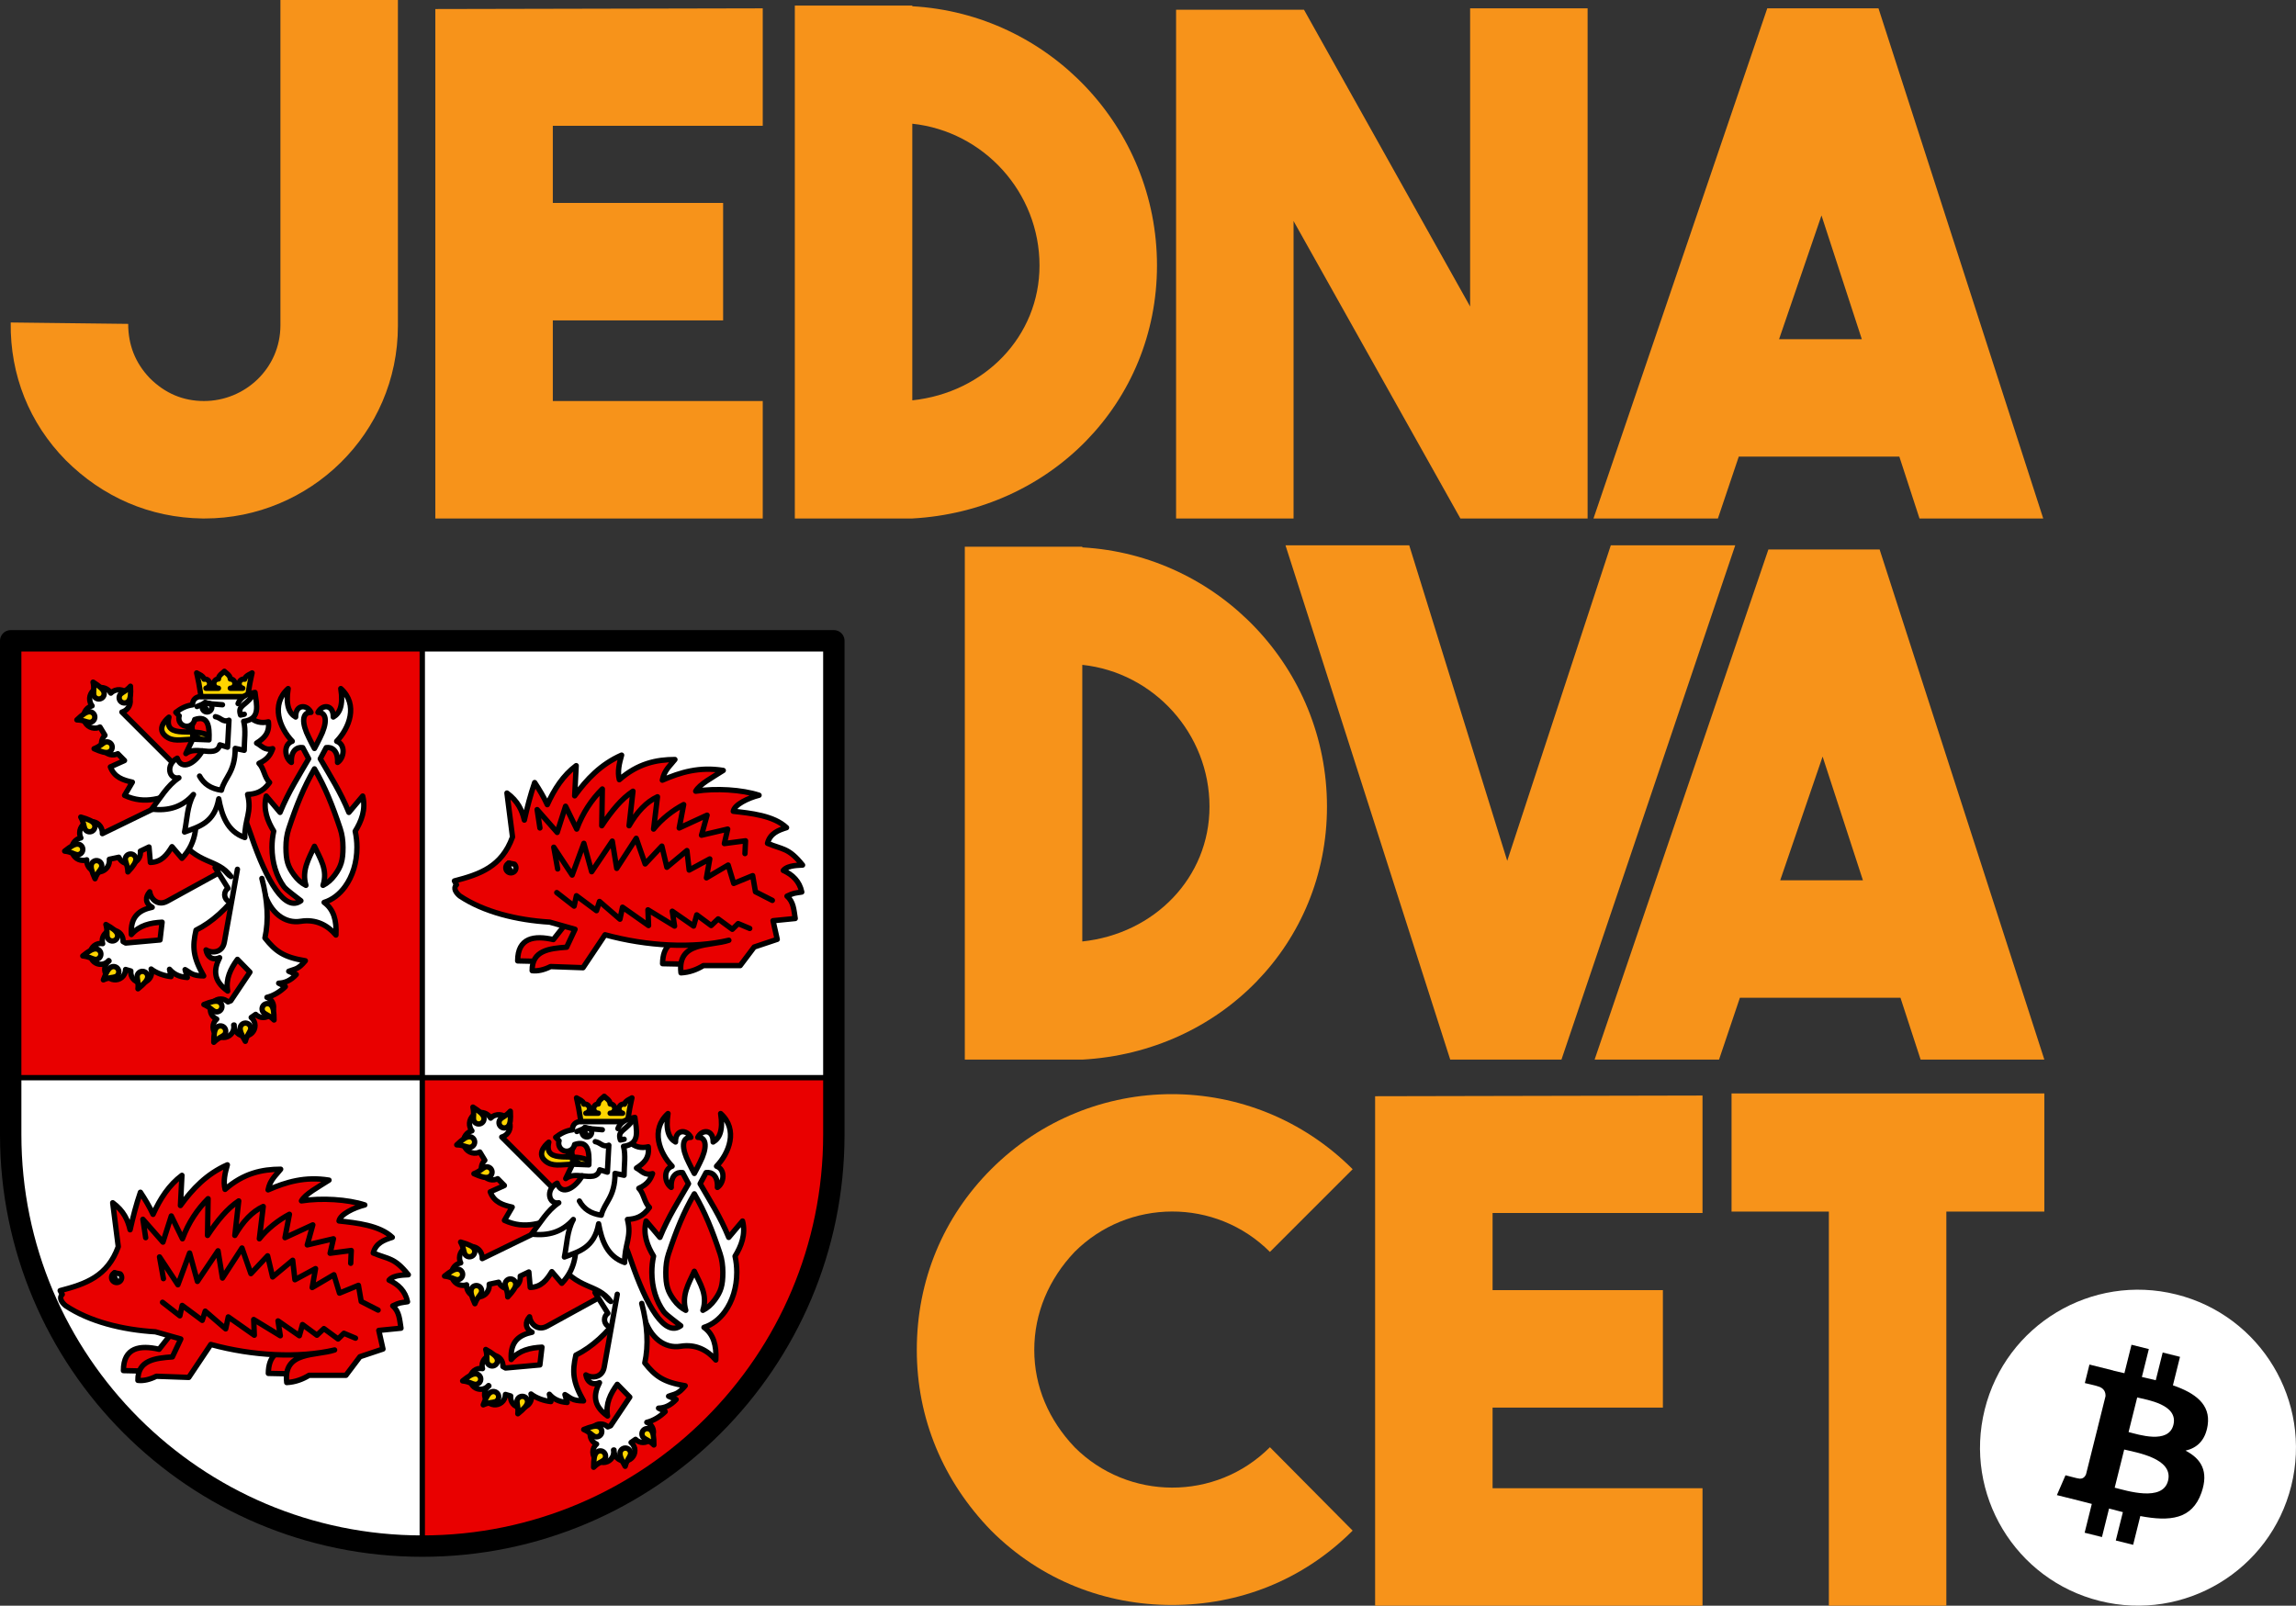 <?xml version="1.0" encoding="UTF-8" standalone="no"?>
<!DOCTYPE svg PUBLIC "-//W3C//DTD SVG 1.1//EN" "http://www.w3.org/Graphics/SVG/1.1/DTD/svg11.dtd">
<!-- Created with Vectornator (http://vectornator.io/) -->
<svg height="100%" stroke-miterlimit="10" style="fill-rule:nonzero;clip-rule:evenodd;stroke-linecap:round;stroke-linejoin:round;" version="1.1" viewBox="264.866 178.524 858.768 600.674" width="100%" xml:space="preserve" xmlns="http://www.w3.org/2000/svg" xmlns:xlink="http://www.w3.org/1999/xlink">
<rect x="264.866" y="178.524" width="858.768" height="600.674" fill="#333333" stroke="none"/>
<defs/>
<g id="V-JEDNADVACET">
<g opacity="1">
<path d="M912.513 587.577L912.513 631.777L948.913 631.777L948.913 779.197L992.853 779.197L992.853 631.777L1029.51 631.777L1029.51 587.577L912.513 587.577Z" fill="#f7931a" fill-rule="nonzero" opacity="1" stroke="none"/>
<path d="M901.653 588.357L779.193 588.617L779.193 779.197L901.653 779.197L901.653 735.257L823.133 735.257L823.133 705.097L886.833 705.097L886.833 661.157L823.133 661.157L823.133 632.297L901.653 632.297L901.653 588.357Z" fill="#f7931a" fill-rule="nonzero" opacity="1" stroke="none"/>
<path d="M703.193 778.937C728.153 778.937 752.073 769.837 770.793 751.117L739.853 719.917C719.573 740.197 686.813 739.937 666.793 719.917C657.173 709.777 651.713 697.297 651.713 683.517C651.713 669.737 657.173 656.997 666.793 646.857C686.813 626.837 719.573 626.577 739.853 646.857L770.793 615.917C733.353 578.477 673.033 578.477 635.593 615.917C617.653 633.857 607.773 657.517 607.773 683.517C607.773 709.257 617.653 732.657 635.593 751.117C654.313 769.837 678.493 778.937 703.193 778.937Z" fill="#f7931a" fill-rule="nonzero" opacity="1" stroke="none"/>
</g>
<g opacity="1">
<path d="M1029.51 574.918L967.893 384.078L926.293 384.078L861.293 574.918L907.833 574.918L915.633 551.778L975.693 551.778L983.233 574.918L1029.51 574.918ZM946.573 461.558L961.653 507.838L930.713 507.838L946.573 461.558Z" fill="#f7931a" fill-rule="nonzero" opacity="1" stroke="none"/>
<path d="M828.613 500.558L791.953 382.518L745.673 382.518L807.293 574.918L848.893 574.918L913.893 382.518L867.353 382.518L828.613 500.558Z" fill="#f7931a" fill-rule="nonzero" opacity="1" stroke="none"/>
<path d="M669.673 383.038L625.733 383.038L625.733 574.918L669.673 574.918C721.413 572.058 761.193 531.498 761.193 480.278C761.193 428.538 720.633 386.158 669.673 383.298L669.673 383.038ZM669.673 427.238C696.453 430.098 717.253 452.978 717.253 480.278C717.253 506.798 696.713 527.858 669.673 530.718L669.673 427.238Z" fill="#f7931a" fill-rule="nonzero" opacity="1" stroke="none"/>
</g>
<g opacity="1">
<path d="M1029.09 372.484L967.473 181.644L925.873 181.644L860.873 372.484L907.413 372.484L915.213 349.344L975.273 349.344L982.813 372.484L1029.09 372.484ZM946.153 259.124L961.233 305.404L930.293 305.404L946.153 259.124Z" fill="#f7931a" fill-rule="nonzero" opacity="1" stroke="none"/>
<path d="M814.733 293.184L752.593 182.164L704.753 182.164L704.753 372.484L748.693 372.484L748.693 261.204L811.093 372.484L858.673 372.484L858.673 181.644L814.733 181.644L814.733 293.184Z" fill="#f7931a" fill-rule="nonzero" opacity="1" stroke="none"/>
<path d="M606.093 180.604L562.153 180.604L562.153 372.484L606.093 372.484C657.833 369.624 697.613 329.064 697.613 277.844C697.613 226.104 657.053 183.724 606.093 180.864L606.093 180.604ZM606.093 224.804C632.873 227.664 653.673 250.544 653.673 277.844C653.673 304.364 633.133 325.424 606.093 328.284L606.093 224.804Z" fill="#f7931a" fill-rule="nonzero" opacity="1" stroke="none"/>
<path d="M550.153 181.644L427.693 181.904L427.693 372.484L550.153 372.484L550.153 328.544L471.633 328.544L471.633 298.384L535.333 298.384L535.333 254.444L471.633 254.444L471.633 225.584L550.153 225.584L550.153 181.644Z" fill="#f7931a" fill-rule="nonzero" opacity="1" stroke="none"/>
<path d="M369.753 178.524L369.753 300.204C369.753 316.324 356.493 328.544 341.153 328.544C333.353 328.544 326.593 325.684 320.873 319.964C315.413 314.244 312.813 307.484 312.813 299.684L268.873 299.164C268.613 318.924 275.893 336.864 289.413 350.644C303.193 364.424 320.873 372.224 340.633 372.484L341.413 372.484C380.673 372.484 413.693 340.764 413.693 300.464L413.693 178.524L369.753 178.524Z" fill="#f7931a" fill-rule="nonzero" opacity="1" stroke="none"/>
</g>
<g opacity="1">
<path d="M1121.86 734.391C1113.97 766.054 1081.9 785.324 1050.24 777.428C1018.58 769.534 999.312 737.463 1007.21 705.802C1015.1 674.135 1047.17 654.864 1078.83 662.758C1110.49 670.652 1129.76 702.727 1121.86 734.391Z" fill="#ffffff" fill-rule="nonzero" opacity="1" stroke="none"/>
<path d="M1090.6 711.673C1091.77 703.809 1085.78 699.581 1077.6 696.761L1080.25 686.107L1073.77 684.491L1071.18 694.864C1069.48 694.439 1067.73 694.038 1065.99 693.641L1068.59 683.2L1062.11 681.584L1059.45 692.234C1058.04 691.913 1056.66 691.595 1055.31 691.261L1055.32 691.227L1046.38 688.994L1044.65 695.921C1044.65 695.921 1049.46 697.023 1049.36 697.091C1051.99 697.747 1052.46 699.485 1052.38 700.863L1049.36 713C1049.54 713.046 1049.77 713.112 1050.03 713.216C1049.81 713.162 1049.58 713.103 1049.35 713.046L1045.1 730.047C1044.78 730.845 1043.97 732.042 1042.13 731.588C1042.2 731.682 1037.42 730.411 1037.42 730.411L1034.2 737.834L1042.64 739.938C1044.21 740.331 1045.75 740.743 1047.26 741.131L1044.58 751.906L1051.06 753.522L1053.71 742.862C1055.48 743.342 1057.2 743.785 1058.88 744.202L1056.23 754.813L1062.72 756.429L1065.4 745.674C1076.46 747.767 1084.77 746.923 1088.27 736.922C1091.09 728.869 1088.13 724.224 1082.32 721.195C1086.55 720.218 1089.74 717.43 1090.6 711.673ZM1075.78 732.45C1073.78 740.503 1060.22 736.15 1055.82 735.058L1059.38 720.783C1063.78 721.88 1077.87 724.052 1075.78 732.45ZM1077.78 711.557C1075.96 718.882 1064.67 715.161 1061.01 714.248L1064.24 701.301C1067.9 702.213 1079.69 703.916 1077.78 711.557Z" fill="#000000" fill-rule="nonzero" opacity="1" stroke="none"/>
</g>
<g opacity="1">
<path d="M269.636 419.012L269.636 602.971C269.636 687.574 338.204 756.142 422.807 756.142C507.41 756.142 575.978 687.574 575.978 602.971L575.978 419.012L269.636 419.012Z" fill="#e90000" fill-rule="nonzero" opacity="1" stroke="#000000" stroke-linecap="butt" stroke-linejoin="miter" stroke-width="3"/>
<path d="M269.636 581.676L269.636 602.971C269.636 687.574 338.204 756.142 422.807 756.142L422.807 581.676L269.636 581.676Z" fill="#ffffff" fill-rule="nonzero" opacity="1" stroke="#000000" stroke-linecap="butt" stroke-linejoin="miter" stroke-width="2"/>
<path d="M422.807 419.012L575.978 419.012L575.978 581.676L422.807 581.676L422.807 419.012Z" fill="#ffffff" fill-rule="nonzero" opacity="1" stroke="#000000" stroke-linecap="butt" stroke-linejoin="miter" stroke-width="2"/>
<path d="M268.866 418.243L268.866 602.971C268.866 687.99 337.788 756.912 422.807 756.912C507.826 756.912 576.747 687.99 576.747 602.971L576.747 418.243L268.866 418.243Z" fill="none" opacity="1" stroke="#000000" stroke-linecap="butt" stroke-linejoin="miter" stroke-width="8"/>
<path d="M343.044 455.301L336.951 455.061C332.41 455.203 329.406 456.094 326.718 453.821C322.983 450.664 328.058 446.807 328.058 446.807C325.936 455.899 338.57 449.932 343.413 454.165L343.044 455.301Z" fill="#ffd500" fill-rule="nonzero" opacity="1" stroke="#000000" stroke-linecap="butt" stroke-linejoin="miter" stroke-width="2"/>
<path d="M337.686 447.707C336.809 449.002 336.368 450.407 336.951 452.068C335.347 451.554 334.893 450.299 334.55 448.973L337.686 447.707Z" fill="#ffffff" fill-rule="nonzero" opacity="1" stroke="#000000" stroke-linecap="butt" stroke-linejoin="miter" stroke-width="2"/>
<path d="M336.951 455.061L336.951 452.068C337.824 454.473 339.993 454.931 341.695 456.09L336.951 455.061Z" fill="#ffffff" fill-rule="nonzero" opacity="1" stroke="#000000" stroke-linecap="butt" stroke-linejoin="miter" stroke-width="2"/>
<g opacity="1">
<path d="M334.959 469.385L310.458 444.902C310.551 444.878 310.643 444.851 310.735 444.821C312.953 444.053 314.129 441.631 313.361 439.411C312.594 437.192 310.174 436.015 307.957 436.783C307.337 436.998 306.776 437.354 306.317 437.822C305.294 436.073 303.179 435.289 301.265 435.95C299.047 436.718 297.87 439.14 298.638 441.36C298.792 441.8 299.017 442.213 299.306 442.58C299.206 442.605 299.108 442.634 299.011 442.666C296.793 443.434 295.617 445.856 296.384 448.075C297.152 450.295 299.571 451.472 301.789 450.704C301.949 450.647 302.106 450.58 302.259 450.503L304.129 453.607C302.933 454.754 302.513 456.493 303.052 458.061C303.819 460.281 306.239 461.458 308.457 460.69C308.618 460.633 308.775 460.565 308.927 460.489L311.44 463.037L306.152 465.412C307.642 469.374 310.943 470.353 314.371 471.125L311.464 476.072C319.226 479.681 325.591 477.012 332.946 474.206L334.959 469.385Z" fill="#ffffff" fill-rule="nonzero" opacity="1" stroke="#000000" stroke-linecap="butt" stroke-linejoin="miter" stroke-width="2.001"/>
<path d="M305.655 456.213C305.155 455.99 304.612 455.992 304.139 456.175C303.004 456.709 302.344 457.732 300.05 458.617C302.843 459.857 304.429 460.295 305.564 459.876C306.037 459.694 306.44 459.331 306.662 458.83C307.106 457.829 306.655 456.657 305.655 456.213Z" fill="#ffd500" fill-rule="nonzero" opacity="1" stroke="#000000" stroke-linecap="butt" stroke-linejoin="miter" stroke-width="2.001"/>
<path d="M299.712 448.212C299.315 448.589 298.803 448.769 298.296 448.756C297.048 448.633 296.084 447.89 293.626 447.825C295.843 445.72 297.191 444.776 298.4 444.79C298.907 444.804 299.409 445.011 299.785 445.408C300.539 446.203 300.506 447.458 299.712 448.212Z" fill="#ffd500" fill-rule="nonzero" opacity="1" stroke="#000000" stroke-linecap="butt" stroke-linejoin="miter" stroke-width="2.001"/>
<path d="M300.785 439.709C300.323 439.415 300.024 438.962 299.913 438.467C299.728 437.225 300.212 436.109 299.675 433.707C302.256 435.346 303.499 436.424 303.78 437.6C303.891 438.096 303.813 438.633 303.52 439.096C302.934 440.021 301.709 440.295 300.785 439.709Z" fill="#ffd500" fill-rule="nonzero" opacity="1" stroke="#000000" stroke-linecap="butt" stroke-linejoin="miter" stroke-width="2.001"/>
<path d="M309.436 439.633C309.405 439.087 309.599 438.579 309.937 438.201C310.838 437.328 312.027 437.072 313.666 435.237C313.837 438.292 313.684 439.931 312.892 440.845C312.554 441.223 312.071 441.472 311.525 441.503C310.432 441.564 309.497 440.727 309.436 439.633Z" fill="#ffd500" fill-rule="nonzero" opacity="1" stroke="#000000" stroke-linecap="butt" stroke-linejoin="miter" stroke-width="2.001"/>
</g>
<g opacity="1">
<path d="M351.68 502.317L327.435 515.649C323.731 517.686 321.126 514.54 320.86 512.142C319.148 514.108 319.15 516.518 321.799 517.936C317.079 518.932 313.552 521.281 313.996 528.129C317.025 524.621 321.129 523.742 325.496 523.505L324.719 530.153L311.886 531.308L310.893 530.763C310.977 529.762 310.673 528.768 310.043 527.986C308.688 526.308 306.231 526.048 304.555 527.404C303.333 528.394 302.824 530.02 303.262 531.531C302.136 531.315 300.973 531.606 300.08 532.326C298.404 533.682 298.144 536.142 299.499 537.819C300.854 539.496 303.311 539.757 304.987 538.401C305.183 538.24 305.363 538.062 305.525 537.867L305.653 538.002C305.595 538.042 305.539 538.083 305.483 538.126C303.808 539.482 303.547 541.941 304.902 543.618C306.257 545.295 308.714 545.556 310.39 544.2C311.296 543.465 311.827 542.363 311.836 541.195L313.805 541.767C313.681 542.812 313.984 543.863 314.645 544.682C316 546.359 318.457 546.619 320.133 545.263C321.384 544.248 321.884 542.568 321.391 541.034C323.429 542.634 326.43 543.621 328.844 543.864L328.271 541.123C329.743 542.854 331.84 543.994 334.928 544.199L334.092 541.249C336.266 542.454 336.646 543.579 341.058 543.611C337.015 536.527 336.757 532.735 338.187 526.477C344.263 523.467 349.754 518.387 354.763 511.593" fill="#ffffff" fill-rule="nonzero" opacity="1" stroke="#000000" stroke-linecap="butt" stroke-linejoin="miter" stroke-width="2.001"/>
<path d="M301.865 537.001C301.44 537.346 300.915 537.485 300.411 537.431C299.176 537.21 298.275 536.393 295.829 536.134C298.205 534.211 299.624 533.377 300.828 533.487C301.332 533.54 301.816 533.786 302.16 534.212C302.848 535.064 302.716 536.313 301.865 537.001Z" fill="#ffd500" fill-rule="nonzero" opacity="1" stroke="#000000" stroke-linecap="butt" stroke-linejoin="miter" stroke-width="2.001"/>
<path d="M305.92 530.297C305.442 530.03 305.118 529.594 304.979 529.106C304.725 527.877 305.146 526.735 304.475 524.367C307.144 525.858 308.446 526.865 308.792 528.024C308.931 528.512 308.883 529.054 308.616 529.532C308.083 530.488 306.876 530.831 305.92 530.297Z" fill="#ffd500" fill-rule="nonzero" opacity="1" stroke="#000000" stroke-linecap="butt" stroke-linejoin="miter" stroke-width="2.001"/>
<path d="M309.179 542.787C308.985 543.3 308.602 543.685 308.14 543.893C306.962 544.325 305.772 544.076 303.53 545.087C304.612 542.227 305.416 540.79 306.511 540.277C306.974 540.068 307.516 540.036 308.027 540.23C309.051 540.618 309.566 541.763 309.179 542.787Z" fill="#ffd500" fill-rule="nonzero" opacity="1" stroke="#000000" stroke-linecap="butt" stroke-linejoin="miter" stroke-width="2.001"/>
<path d="M316.889 542.342C316.464 542.686 316.218 543.171 316.165 543.675C316.123 544.93 316.731 545.983 316.472 548.431C318.849 546.508 319.961 545.294 320.106 544.093C320.159 543.588 320.02 543.063 319.676 542.637C318.988 541.785 317.74 541.653 316.889 542.342Z" fill="#ffd500" fill-rule="nonzero" opacity="1" stroke="#000000" stroke-linecap="butt" stroke-linejoin="miter" stroke-width="2.001"/>
</g>
<path d="M372.644 436.114C365.974 442.128 369.5 450.966 374.181 455.82C370.717 457.064 371.367 462.123 373.856 463.751C373.636 459.411 375.877 457.869 378.087 458.199C378.811 459.621 379.558 461.004 380.317 462.368C376.724 468.61 372.753 474.715 369.616 482.445L364.452 476.321C363.181 481.34 364.977 485.769 367.242 489.461C366.81 491.38 366.599 493.417 366.599 495.517C366.599 501.205 368.26 506.388 371.064 510.24C371.947 511.454 376.308 514.581 377.417 515.498C371.55 519.832 364.687 508.423 358.785 491.079C357.48 487.245 356.222 484.508 355.032 480.026L346.79 467.507L330.932 491.044C338.924 502.516 345.992 499.34 351.25 506.423C349.204 505.311 348.656 502.426 345.326 503.067L350.152 510.823C349.367 511.365 348.897 512.259 348.895 513.215C348.895 514.823 350.197 516.126 351.804 516.126L363.564 511.954C365.91 520.207 371.538 524.126 377.35 523.179C382.981 522.261 387.427 524.643 390.52 528.316C390.842 522.909 389.667 518.658 386.094 516.099C389.17 515.152 391.873 513.041 393.911 510.24C396.714 506.388 398.375 501.205 398.375 495.517C398.375 493.422 398.147 491.398 397.721 489.481C399.998 485.785 401.797 481.349 400.523 476.321L395.358 482.446C392.222 474.716 388.25 468.611 384.658 462.368C385.417 461.004 386.164 459.621 386.888 458.199C389.097 457.869 391.339 459.411 391.118 463.751C393.608 462.123 394.257 457.064 390.794 455.82C395.475 450.966 399.001 442.128 392.33 436.114C393.355 442.512 391.849 445.452 389.519 446.762C389.61 441.967 385.342 441.939 383.79 445.023C387.273 444.953 387.314 449.1 384.556 454.476C383.894 455.854 383.2 457.197 382.487 458.523C381.774 457.197 381.08 455.854 380.418 454.476C377.659 449.1 377.702 444.953 381.185 445.023C379.633 441.939 375.365 441.967 375.455 446.762C373.126 445.452 371.619 442.512 372.644 436.114ZM382.487 466.149C386.503 473.041 389.195 479.753 392.134 488.587C392.833 490.688 393.149 493.048 393.149 495.517C393.149 500.469 392.418 502.677 390.146 505.798C388.853 507.576 387.336 508.908 385.683 509.727C387.588 503.904 384.592 499.718 382.487 495.109C380.382 499.718 377.64 504.14 379.29 509.727C377.638 508.908 376.121 507.576 374.827 505.798C372.556 502.677 371.826 500.469 371.826 495.517C371.826 493.05 372.141 490.692 372.839 488.592C375.779 479.755 378.471 473.042 382.487 466.149Z" fill="#ffffff" fill-rule="nonzero" opacity="1" stroke="#000000" stroke-linecap="butt" stroke-linejoin="miter" stroke-width="2"/>
<g opacity="1">
<path d="M334.278 475.209L303.151 490.383C303.159 490.287 303.164 490.191 303.166 490.094C303.166 487.745 301.263 485.841 298.917 485.841C296.57 485.842 294.668 487.746 294.668 490.094C294.669 490.751 294.821 491.398 295.113 491.985C293.127 492.381 291.696 494.125 291.694 496.152C291.694 498.501 293.596 500.405 295.943 500.405C296.41 500.403 296.873 500.325 297.314 500.172C297.305 500.274 297.3 500.377 297.299 500.479C297.299 502.828 299.201 504.732 301.548 504.732C303.895 504.732 305.797 502.828 305.797 500.479C305.795 500.308 305.783 500.138 305.761 499.969L309.302 499.214C309.995 500.721 311.5 501.687 313.156 501.689C315.503 501.689 317.406 499.785 317.406 497.436C317.404 497.265 317.392 497.095 317.369 496.926L320.597 495.381L321.11 501.16C325.339 501.046 327.343 498.243 329.192 495.253L332.913 499.619C338.858 493.457 338.418 486.564 338.173 478.69L334.278 475.209Z" fill="#ffffff" fill-rule="nonzero" opacity="1" stroke="#000000" stroke-linecap="butt" stroke-linejoin="miter" stroke-width="2"/>
<path d="M312.262 498.623C311.888 499.023 311.713 499.537 311.73 500.045C311.864 501.293 312.614 502.251 312.699 504.711C314.784 502.474 315.716 501.117 315.691 499.907C315.674 499.399 315.463 498.899 315.062 498.525C314.262 497.778 313.008 497.822 312.262 498.623Z" fill="#ffd500" fill-rule="nonzero" opacity="1" stroke="#000000" stroke-linecap="butt" stroke-linejoin="miter" stroke-width="2"/>
<path d="M302.764 501.629C302.991 502.128 302.993 502.671 302.815 503.146C302.291 504.287 301.275 504.955 300.41 507.259C299.147 504.474 298.696 502.89 299.105 501.752C299.283 501.276 299.643 500.869 300.141 500.643C301.137 500.19 302.312 500.632 302.764 501.629Z" fill="#ffd500" fill-rule="nonzero" opacity="1" stroke="#000000" stroke-linecap="butt" stroke-linejoin="miter" stroke-width="2"/>
<path d="M295.086 497.834C294.658 498.175 294.132 498.311 293.628 498.253C292.396 498.023 291.5 497.2 289.056 496.923C291.447 495.017 292.871 494.193 294.075 494.312C294.579 494.369 295.061 494.619 295.402 495.047C296.083 495.904 295.942 497.152 295.086 497.834Z" fill="#ffd500" fill-rule="nonzero" opacity="1" stroke="#000000" stroke-linecap="butt" stroke-linejoin="miter" stroke-width="2"/>
<path d="M297.843 489.627C297.317 489.477 296.901 489.128 296.654 488.684C296.124 487.547 296.272 486.339 295.075 484.189C298.014 485.026 299.513 485.706 300.116 486.754C300.363 487.198 300.441 487.735 300.291 488.262C299.992 489.316 298.896 489.927 297.843 489.627Z" fill="#ffd500" fill-rule="nonzero" opacity="1" stroke="#000000" stroke-linecap="butt" stroke-linejoin="miter" stroke-width="2"/>
</g>
<path d="M340.058 439.099C338.073 439.099 336.842 440.386 336.892 442.208C334.44 442.511 332.438 443.604 330.62 445.018L331.904 446.303C331.806 446.602 331.756 446.915 331.755 447.23C331.755 448.881 333.092 450.219 334.742 450.219C336.206 450.218 337.453 449.154 337.686 447.707C342.683 446.01 343.284 450.101 343.044 455.301L336.951 455.061L334.384 460.442C336.089 459.08 338.358 459.207 340.53 459.42C337.94 463.999 332.819 467.066 331.16 462.155C326.62 464.642 328.134 470.263 331.787 469.488C327.424 472.422 324.807 477.104 321.61 481.206C327.895 482.005 333.174 480.358 337.228 475.734C334.817 480.157 334.882 485.075 333.887 489.781C339.337 487.766 345.098 486.313 346.691 477.349C347.771 483.304 349.803 489.609 356.439 491.842C356.309 485.025 359.19 482.44 357.475 475.733C360.338 475.548 363.158 474.893 365.705 471.242C363.689 469.289 363.678 466.055 361.729 464.084C365.145 462.553 366.114 460.591 366.866 458.589C363.711 459.427 362.712 457.388 360.838 456.515C363.438 454.815 365.798 452.911 365.265 448.545C359.775 449.907 355.598 445.743 356.006 439.099L340.058 439.099Z" fill="#ffffff" fill-rule="nonzero" opacity="1" stroke="#000000" stroke-linecap="butt" stroke-linejoin="miter" stroke-width="2"/>
<path d="M348.788 429.653L348.431 429.989C347.706 430.62 346.8 431.19 346.621 432.177C346.586 432.292 346.567 432.412 346.567 432.533C345.612 432.533 344.838 433.308 344.838 434.263C344.839 435.218 345.612 435.992 346.567 435.992L341.911 435.992C342.844 435.794 343.44 434.875 343.242 433.941C343.043 433.006 342.126 432.41 341.192 432.609C341.167 432.49 341.123 432.377 341.064 432.271C340.684 431.343 339.68 430.975 338.84 430.508L338.421 430.254C338.421 430.254 338.962 432.633 339.239 434.107C339.516 435.581 340.058 439.099 340.058 439.099L348.788 439.099L357.518 439.099C357.518 439.099 358.059 435.581 358.337 434.107C358.614 432.633 359.155 430.254 359.155 430.254L358.736 430.508C357.896 430.975 356.892 431.343 356.512 432.271C356.453 432.377 356.409 432.49 356.384 432.609C355.45 432.41 354.533 433.006 354.334 433.941C354.136 434.875 354.732 435.794 355.665 435.992L351.009 435.992C351.964 435.992 352.737 435.218 352.737 434.263C352.738 433.308 351.964 432.533 351.009 432.533C351.009 432.412 350.99 432.292 350.955 432.177C350.776 431.19 349.87 430.62 349.145 429.989L348.788 429.653Z" fill="#ffd500" fill-rule="nonzero" opacity="1" stroke="#000000" stroke-linecap="butt" stroke-linejoin="miter" stroke-width="2"/>
<path d="M353.913 441.739C354.635 439.807 356.338 438.252 360.249 437.551C360.805 442.233 362.481 447.523 356.005 448.38C356.89 451.687 356.216 455.491 356.216 459.21L352.837 458.492C352.837 467.467 348.882 469.257 347.689 474.143C343.732 473.576 341.106 471.787 339.506 468.843" fill="#ffffff" fill-rule="nonzero" opacity="1" stroke="#000000" stroke-linecap="butt" stroke-linejoin="miter" stroke-width="2"/>
<path d="M340.53 459.42C343.513 459.712 346.295 460.169 347.106 457.153L349.973 458.037L350.51 447.948C348.287 448.897 347.466 446.976 345.439 446.628" fill="none" opacity="1" stroke="#000000" stroke-linecap="butt" stroke-linejoin="miter" stroke-width="2"/>
<path d="M359.05 439.188C356.187 442.813 353.71 442.54 354.847 446.022L356.242 445.712" fill="none" opacity="1" stroke="#000000" stroke-linecap="butt" stroke-linejoin="miter" stroke-width="2"/>
<g opacity="1">
<path d="M353.67 503.71L348.785 530.961C348.039 535.125 343.957 535.175 341.926 533.874C342.377 536.443 344.252 537.956 347.019 536.786C344.825 541.086 344.432 545.307 350.032 549.268C349.211 544.705 351.109 540.958 353.67 537.41L358.346 542.194L351.175 552.908L350.128 553.339C349.403 552.644 348.439 552.256 347.436 552.254C345.28 552.254 343.533 554.003 343.533 556.16C343.534 557.733 344.477 559.152 345.926 559.761C345.051 560.501 344.546 561.59 344.544 562.737C344.544 564.894 346.291 566.643 348.446 566.643C350.601 566.643 352.349 564.894 352.348 562.737C352.347 562.484 352.322 562.232 352.272 561.983L352.457 561.969C352.452 562.038 352.448 562.108 352.447 562.178C352.447 564.335 354.194 566.084 356.348 566.084C358.504 566.084 360.251 564.335 360.251 562.178C360.25 561.011 359.727 559.905 358.826 559.164L360.508 557.991C361.242 558.744 362.249 559.169 363.301 559.169C365.456 559.169 367.203 557.421 367.203 555.264C367.201 553.652 366.21 552.206 364.708 551.625C367.232 551.045 369.886 549.33 371.593 547.604L369.102 546.327C371.373 546.27 373.578 545.354 375.678 543.08L372.86 541.875C375.164 540.941 376.277 541.352 379.075 537.938C371.029 536.632 367.921 534.448 363.958 529.401C365.439 522.78 364.945 515.311 362.815 507.142" fill="#ffffff" fill-rule="nonzero" opacity="1" stroke="#000000" stroke-linecap="butt" stroke-linejoin="miter" stroke-width="2"/>
<path d="M349.298 564.287C349.298 564.835 349.077 565.331 348.718 565.69C347.77 566.511 346.569 566.7 344.83 568.44C344.83 565.381 345.073 563.753 345.916 562.885C346.274 562.526 346.77 562.304 347.317 562.304C348.411 562.304 349.298 563.192 349.298 564.287Z" fill="#ffd500" fill-rule="nonzero" opacity="1" stroke="#000000" stroke-linecap="butt" stroke-linejoin="miter" stroke-width="2"/>
<path d="M346.639 556.916C346.131 557.12 345.589 557.099 345.122 556.9C344.007 556.325 343.385 555.279 341.123 554.313C343.96 553.173 345.56 552.793 346.679 553.252C347.145 553.451 347.536 553.828 347.74 554.337C348.147 555.353 347.654 556.508 346.639 556.916Z" fill="#ffd500" fill-rule="nonzero" opacity="1" stroke="#000000" stroke-linecap="butt" stroke-linejoin="miter" stroke-width="2"/>
<path d="M358.392 562.233C358.668 562.706 358.727 563.246 358.598 563.737C358.194 564.925 357.252 565.694 356.628 568.075C355.086 565.434 354.475 563.905 354.765 562.731C354.893 562.24 355.209 561.798 355.681 561.521C356.626 560.969 357.84 561.287 358.392 562.233Z" fill="#ffd500" fill-rule="nonzero" opacity="1" stroke="#000000" stroke-linecap="butt" stroke-linejoin="miter" stroke-width="2"/>
<path d="M362.894 555.952C362.894 556.499 363.116 556.995 363.474 557.354C364.422 558.176 365.624 558.364 367.363 560.104C367.363 557.045 367.119 555.417 366.277 554.549C365.918 554.19 365.423 553.968 364.875 553.968C363.781 553.968 362.894 554.856 362.894 555.952Z" fill="#ffd500" fill-rule="nonzero" opacity="1" stroke="#000000" stroke-linecap="butt" stroke-linejoin="miter" stroke-width="2"/>
</g>
<path d="M344.095 443.074C344.095 444.069 343.29 444.875 342.297 444.875C341.303 444.875 340.498 444.069 340.498 443.074C340.498 442.577 340.7 442.127 341.025 441.802L341.55 441.394L343.569 441.802C343.894 442.127 344.095 442.577 344.095 443.074Z" fill="none" opacity="1" stroke="#000000" stroke-linecap="butt" stroke-linejoin="miter" stroke-width="2"/>
<path d="M338.55 442.834L341.025 441.802L341.55 441.394L343.569 441.802L348.082 442.174" fill="none" opacity="1" stroke="#000000" stroke-linecap="butt" stroke-linejoin="miter" stroke-width="2"/>
<path d="M341.55 441.394C341.557 442.243 341.346 443 342.002 443.791" fill="none" opacity="1" stroke="#000000" stroke-linecap="butt" stroke-linejoin="miter" stroke-width="2"/>
<g opacity="1">
<path d="M485.12 614.281L479.028 614.041C474.486 614.183 471.482 615.074 468.794 612.801C465.059 609.644 470.134 605.788 470.134 605.788C468.012 614.879 480.646 608.912 485.489 613.145L485.12 614.281Z" fill="#ffd500" fill-rule="nonzero" opacity="1" stroke="#000000" stroke-linecap="butt" stroke-linejoin="miter" stroke-width="2"/>
<path d="M479.763 606.687C478.886 607.982 478.445 609.387 479.028 611.048C477.423 610.534 476.969 609.279 476.626 607.954L479.763 606.687Z" fill="#ffffff" fill-rule="nonzero" opacity="1" stroke="#000000" stroke-linecap="butt" stroke-linejoin="miter" stroke-width="2"/>
<path d="M479.028 614.041L479.028 611.048C479.9 613.453 482.069 613.912 483.771 615.07L479.028 614.041Z" fill="#ffffff" fill-rule="nonzero" opacity="1" stroke="#000000" stroke-linecap="butt" stroke-linejoin="miter" stroke-width="2"/>
<g opacity="1">
<path d="M477.036 628.365L452.534 603.882C452.627 603.858 452.719 603.831 452.811 603.801C455.029 603.034 456.205 600.612 455.438 598.392C454.67 596.172 452.251 594.995 450.033 595.763C449.413 595.978 448.852 596.334 448.393 596.803C447.37 595.053 445.255 594.269 443.341 594.93C441.123 595.698 439.947 598.12 440.714 600.34C440.868 600.781 441.094 601.193 441.382 601.56C441.283 601.585 441.184 601.614 441.087 601.646C438.869 602.414 437.693 604.836 438.46 607.056C439.228 609.275 441.647 610.452 443.865 609.684C444.026 609.627 444.183 609.56 444.335 609.484L446.205 612.587C445.009 613.734 444.589 615.473 445.128 617.041C445.895 619.261 448.315 620.438 450.533 619.67C450.694 619.613 450.851 619.546 451.003 619.469L453.516 622.018L448.228 624.392C449.718 628.354 453.019 629.333 456.447 630.106L453.54 635.052C461.302 638.661 467.667 635.992 475.023 633.186L477.036 628.365Z" fill="#ffffff" fill-rule="nonzero" opacity="1" stroke="#000000" stroke-linecap="butt" stroke-linejoin="miter" stroke-width="2.001"/>
<path d="M447.731 615.193C447.231 614.971 446.688 614.972 446.215 615.155C445.08 615.689 444.421 616.712 442.126 617.597C444.919 618.837 446.505 619.275 447.64 618.856C448.113 618.674 448.517 618.311 448.739 617.81C449.182 616.809 448.731 615.637 447.731 615.193Z" fill="#ffd500" fill-rule="nonzero" opacity="1" stroke="#000000" stroke-linecap="butt" stroke-linejoin="miter" stroke-width="2.001"/>
<path d="M441.788 607.192C441.391 607.569 440.879 607.749 440.372 607.736C439.124 607.613 438.16 606.87 435.702 606.806C437.919 604.7 439.267 603.756 440.476 603.771C440.983 603.784 441.485 603.991 441.861 604.388C442.615 605.183 442.582 606.438 441.788 607.192Z" fill="#ffd500" fill-rule="nonzero" opacity="1" stroke="#000000" stroke-linecap="butt" stroke-linejoin="miter" stroke-width="2.001"/>
<path d="M442.861 598.689C442.399 598.395 442.1 597.942 441.989 597.447C441.804 596.206 442.288 595.089 441.751 592.687C444.332 594.326 445.575 595.404 445.857 596.581C445.967 597.076 445.889 597.614 445.596 598.076C445.01 599.001 443.786 599.275 442.861 598.689Z" fill="#ffd500" fill-rule="nonzero" opacity="1" stroke="#000000" stroke-linecap="butt" stroke-linejoin="miter" stroke-width="2.001"/>
<path d="M451.512 598.614C451.482 598.067 451.675 597.559 452.013 597.181C452.914 596.308 454.103 596.053 455.742 594.218C455.913 597.272 455.761 598.911 454.968 599.825C454.63 600.203 454.148 600.453 453.601 600.483C452.508 600.544 451.573 599.707 451.512 598.614Z" fill="#ffd500" fill-rule="nonzero" opacity="1" stroke="#000000" stroke-linecap="butt" stroke-linejoin="miter" stroke-width="2.001"/>
</g>
<g opacity="1">
<path d="M493.756 661.297L469.512 674.629C465.807 676.666 463.202 673.52 462.936 671.122C461.224 673.088 461.226 675.499 463.875 676.916C459.155 677.913 455.628 680.261 456.072 687.109C459.101 683.602 463.206 682.723 467.572 682.485L466.795 689.133L453.963 690.288L452.969 689.743C453.053 688.742 452.749 687.748 452.119 686.966C450.764 685.289 448.307 685.028 446.631 686.384C445.409 687.374 444.9 689 445.338 690.511C444.212 690.295 443.049 690.586 442.156 691.306C440.48 692.662 440.22 695.122 441.575 696.799C442.93 698.477 445.387 698.737 447.063 697.381C447.259 697.221 447.439 697.042 447.601 696.847L447.729 696.982C447.671 697.022 447.615 697.063 447.559 697.106C445.884 698.462 445.623 700.921 446.978 702.598C448.333 704.276 450.79 704.536 452.466 703.18C453.373 702.445 453.903 701.343 453.912 700.175L455.881 700.747C455.757 701.792 456.06 702.843 456.721 703.662C458.076 705.339 460.533 705.6 462.209 704.243C463.46 703.228 463.96 701.548 463.468 700.014C465.505 701.614 468.507 702.601 470.92 702.845L470.347 700.103C471.819 701.834 473.917 702.974 477.004 703.179L476.168 700.229C478.342 701.434 478.723 702.559 483.135 702.591C479.091 695.507 478.833 691.715 480.263 685.458C486.339 682.447 491.831 677.367 496.839 670.573" fill="#ffffff" fill-rule="nonzero" opacity="1" stroke="#000000" stroke-linecap="butt" stroke-linejoin="miter" stroke-width="2.001"/>
<path d="M443.941 695.981C443.516 696.326 442.991 696.465 442.487 696.411C441.252 696.19 440.351 695.374 437.905 695.114C440.282 693.191 441.7 692.357 442.904 692.467C443.408 692.52 443.892 692.766 444.236 693.192C444.924 694.044 444.792 695.293 443.941 695.981Z" fill="#ffd500" fill-rule="nonzero" opacity="1" stroke="#000000" stroke-linecap="butt" stroke-linejoin="miter" stroke-width="2.001"/>
<path d="M447.996 689.277C447.518 689.01 447.194 688.574 447.056 688.086C446.801 686.857 447.222 685.715 446.551 683.347C449.22 684.838 450.522 685.845 450.869 687.004C451.007 687.493 450.959 688.034 450.692 688.512C450.159 689.468 448.952 689.811 447.996 689.277Z" fill="#ffd500" fill-rule="nonzero" opacity="1" stroke="#000000" stroke-linecap="butt" stroke-linejoin="miter" stroke-width="2.001"/>
<path d="M451.255 701.768C451.061 702.28 450.678 702.665 450.216 702.873C449.038 703.306 447.848 703.056 445.606 704.067C446.689 701.207 447.492 699.77 448.587 699.257C449.05 699.048 449.592 699.016 450.103 699.21C451.127 699.598 451.642 700.743 451.255 701.768Z" fill="#ffd500" fill-rule="nonzero" opacity="1" stroke="#000000" stroke-linecap="butt" stroke-linejoin="miter" stroke-width="2.001"/>
<path d="M458.966 701.322C458.54 701.666 458.294 702.151 458.241 702.655C458.199 703.91 458.807 704.963 458.549 707.411C460.925 705.488 462.037 704.275 462.182 703.073C462.235 702.568 462.096 702.043 461.752 701.617C461.064 700.766 459.817 700.633 458.966 701.322Z" fill="#ffd500" fill-rule="nonzero" opacity="1" stroke="#000000" stroke-linecap="butt" stroke-linejoin="miter" stroke-width="2.001"/>
</g>
<path d="M514.721 595.095C508.05 601.108 511.576 609.946 516.257 614.8C512.793 616.044 513.443 621.104 515.932 622.731C515.712 618.392 517.954 616.85 520.163 617.179C520.887 618.601 521.634 619.985 522.393 621.348C518.801 627.591 514.829 633.696 511.693 641.425L506.528 635.301C505.257 640.32 507.053 644.749 509.318 648.441C508.886 650.361 508.675 652.397 508.675 654.497C508.675 660.185 510.336 665.368 513.14 669.22C514.023 670.434 518.385 673.561 519.493 674.478C513.626 678.812 506.763 667.403 500.861 650.059C499.556 646.225 498.298 643.488 497.108 639.006L488.866 626.487L473.008 650.024C481.001 661.497 488.068 658.32 493.326 665.403C491.28 664.291 490.732 661.406 487.402 662.047L492.228 669.803C491.443 670.345 490.973 671.239 490.971 672.195C490.971 673.803 492.273 675.106 493.88 675.107L505.64 670.935C507.986 679.187 513.614 683.106 519.427 682.159C525.057 681.241 529.503 683.623 532.596 687.297C532.918 681.889 531.743 677.639 528.17 675.08C531.246 674.132 533.949 672.021 535.987 669.22C538.791 665.368 540.452 660.185 540.452 654.497C540.452 652.402 540.223 650.378 539.797 648.461C542.074 644.765 543.873 640.33 542.6 635.301L537.434 641.426C534.298 633.696 530.326 627.591 526.734 621.348C527.493 619.985 528.24 618.601 528.964 617.179C531.173 616.85 533.415 618.392 533.195 622.731C535.684 621.104 536.333 616.044 532.87 614.8C537.551 609.946 541.077 601.108 534.406 595.095C535.431 601.492 533.925 604.432 531.596 605.743C531.686 600.947 527.418 600.919 525.866 604.004C529.349 603.934 529.391 608.081 526.632 613.456C525.97 614.834 525.277 616.178 524.563 617.503C523.85 616.178 523.156 614.834 522.494 613.456C519.736 608.081 519.778 603.934 523.261 604.004C521.709 600.919 517.441 600.947 517.531 605.743C515.202 604.432 513.696 601.492 514.721 595.095ZM524.563 625.129C528.579 632.021 531.271 638.733 534.21 647.567C534.909 649.668 535.225 652.028 535.225 654.497C535.225 659.45 534.494 661.657 532.223 664.778C530.929 666.556 529.412 667.888 527.76 668.707C529.664 662.885 526.668 658.698 524.563 654.089C522.458 658.698 519.716 663.121 521.367 668.707C519.714 667.888 518.198 666.556 516.904 664.778C514.632 661.657 513.902 659.45 513.902 654.497C513.902 652.03 514.217 649.672 514.915 647.572C517.855 638.735 520.547 632.023 524.563 625.129Z" fill="#ffffff" fill-rule="nonzero" opacity="1" stroke="#000000" stroke-linecap="butt" stroke-linejoin="miter" stroke-width="2"/>
<g opacity="1">
<path d="M476.354 634.19L445.227 649.363C445.236 649.267 445.24 649.171 445.242 649.074C445.242 646.726 443.34 644.821 440.993 644.821C438.646 644.822 436.744 646.726 436.744 649.074C436.745 649.731 436.897 650.378 437.19 650.965C435.203 651.361 433.772 653.105 433.77 655.132C433.77 657.481 435.672 659.385 438.019 659.385C438.486 659.383 438.949 659.305 439.39 659.153C439.381 659.254 439.376 659.357 439.375 659.459C439.375 661.808 441.277 663.712 443.624 663.712C445.971 663.712 447.873 661.808 447.873 659.459C447.871 659.288 447.859 659.118 447.837 658.949L451.378 658.194C452.071 659.701 453.576 660.667 455.233 660.669C457.579 660.669 459.482 658.765 459.482 656.416C459.48 656.245 459.468 656.075 459.445 655.906L462.673 654.362L463.187 660.14C467.415 660.026 469.419 657.223 471.268 654.233L474.989 658.599C480.934 652.437 480.494 645.544 480.249 637.67L476.354 634.19Z" fill="#ffffff" fill-rule="nonzero" opacity="1" stroke="#000000" stroke-linecap="butt" stroke-linejoin="miter" stroke-width="2"/>
<path d="M454.338 657.603C453.965 658.004 453.789 658.518 453.806 659.025C453.94 660.273 454.69 661.231 454.776 663.691C456.86 661.454 457.792 660.097 457.767 658.887C457.75 658.38 457.539 657.879 457.139 657.505C456.338 656.758 455.084 656.802 454.338 657.603Z" fill="#ffd500" fill-rule="nonzero" opacity="1" stroke="#000000" stroke-linecap="butt" stroke-linejoin="miter" stroke-width="2"/>
<path d="M444.841 660.609C445.067 661.108 445.069 661.651 444.891 662.126C444.367 663.267 443.351 663.935 442.486 666.24C441.223 663.454 440.772 661.871 441.181 660.732C441.359 660.257 441.719 659.849 442.217 659.623C443.214 659.17 444.388 659.612 444.841 660.609Z" fill="#ffd500" fill-rule="nonzero" opacity="1" stroke="#000000" stroke-linecap="butt" stroke-linejoin="miter" stroke-width="2"/>
<path d="M437.162 656.814C436.734 657.155 436.209 657.291 435.705 657.234C434.472 657.003 433.576 656.18 431.132 655.903C433.523 653.997 434.948 653.173 436.151 653.292C436.655 653.349 437.137 653.599 437.478 654.027C438.16 654.884 438.018 656.132 437.162 656.814Z" fill="#ffd500" fill-rule="nonzero" opacity="1" stroke="#000000" stroke-linecap="butt" stroke-linejoin="miter" stroke-width="2"/>
<path d="M439.919 648.607C439.393 648.457 438.977 648.108 438.73 647.665C438.2 646.527 438.348 645.319 437.151 643.169C440.091 644.006 441.589 644.686 442.192 645.734C442.439 646.178 442.517 646.715 442.367 647.242C442.068 648.296 440.972 648.907 439.919 648.607Z" fill="#ffd500" fill-rule="nonzero" opacity="1" stroke="#000000" stroke-linecap="butt" stroke-linejoin="miter" stroke-width="2"/>
</g>
<path d="M482.134 598.079C480.149 598.079 478.918 599.366 478.968 601.188C476.516 601.491 474.514 602.584 472.697 603.998L473.981 605.283C473.882 605.582 473.832 605.895 473.831 606.21C473.831 607.861 475.168 609.199 476.818 609.199C478.282 609.198 479.529 608.134 479.763 606.687C484.759 604.99 485.36 609.081 485.12 614.281L479.028 614.041L476.46 619.422C478.165 618.06 480.434 618.187 482.606 618.4C480.016 622.979 474.895 626.046 473.236 621.135C468.696 623.623 470.21 629.243 473.863 628.468C469.5 631.402 466.883 636.084 463.686 640.186C469.971 640.985 475.25 639.338 479.304 634.714C476.893 639.137 476.958 644.055 475.963 648.762C481.413 646.746 487.174 645.293 488.767 636.329C489.847 642.284 491.879 648.59 498.515 650.822C498.385 644.005 501.266 641.42 499.552 634.713C502.414 634.528 505.234 633.873 507.781 630.222C505.765 628.269 505.754 625.035 503.805 623.064C507.221 621.534 508.19 619.571 508.942 617.57C505.787 618.407 504.788 616.368 502.914 615.496C505.515 613.796 507.874 611.891 507.341 607.525C501.851 608.887 497.674 604.723 498.082 598.079L482.134 598.079Z" fill="#ffffff" fill-rule="nonzero" opacity="1" stroke="#000000" stroke-linecap="butt" stroke-linejoin="miter" stroke-width="2"/>
<path d="M490.864 588.633L490.507 588.969C489.782 589.6 488.876 590.17 488.697 591.157C488.662 591.272 488.643 591.392 488.643 591.513C487.688 591.513 486.914 592.288 486.915 593.243C486.915 594.198 487.688 594.973 488.643 594.972L483.987 594.972C484.92 594.774 485.516 593.855 485.318 592.921C485.119 591.987 484.202 591.39 483.268 591.589C483.243 591.471 483.199 591.357 483.14 591.252C482.76 590.323 481.756 589.955 480.916 589.488L480.497 589.234C480.497 589.234 481.038 591.613 481.315 593.087C481.593 594.561 482.134 598.079 482.134 598.079L490.864 598.079L499.594 598.079C499.594 598.079 500.136 594.561 500.413 593.087C500.69 591.613 501.231 589.234 501.231 589.234L500.812 589.488C499.972 589.955 498.968 590.323 498.588 591.252C498.529 591.357 498.485 591.471 498.46 591.589C497.526 591.39 496.609 591.987 496.41 592.921C496.212 593.855 496.808 594.774 497.742 594.972L493.085 594.972C494.04 594.973 494.813 594.198 494.814 593.243C494.814 592.288 494.04 591.513 493.085 591.513C493.085 591.392 493.066 591.272 493.031 591.157C492.852 590.17 491.946 589.6 491.221 588.969L490.864 588.633Z" fill="#ffd500" fill-rule="nonzero" opacity="1" stroke="#000000" stroke-linecap="butt" stroke-linejoin="miter" stroke-width="2"/>
<path d="M495.989 600.719C496.711 598.787 498.414 597.232 502.325 596.531C502.881 601.213 504.557 606.504 498.081 607.361C498.966 610.668 498.292 614.471 498.292 618.19L494.913 617.472C494.913 626.447 490.958 628.237 489.765 633.123C485.808 632.557 483.182 630.767 481.582 627.823" fill="#ffffff" fill-rule="nonzero" opacity="1" stroke="#000000" stroke-linecap="butt" stroke-linejoin="miter" stroke-width="2"/>
<path d="M482.606 618.4C485.589 618.693 488.371 619.149 489.182 616.134L492.049 617.017L492.586 606.928C490.364 607.877 489.542 605.956 487.515 605.608" fill="none" opacity="1" stroke="#000000" stroke-linecap="butt" stroke-linejoin="miter" stroke-width="2"/>
<path d="M501.126 598.168C498.263 601.793 495.786 601.52 496.923 605.002L498.318 604.692" fill="none" opacity="1" stroke="#000000" stroke-linecap="butt" stroke-linejoin="miter" stroke-width="2"/>
<g opacity="1">
<path d="M495.746 662.69L490.861 689.941C490.115 694.105 486.033 694.155 484.002 692.854C484.454 695.423 486.328 696.936 489.095 695.766C486.901 700.066 486.508 704.288 492.108 708.248C491.287 703.685 493.185 699.938 495.746 696.39L500.422 701.175L493.251 711.888L492.204 712.319C491.479 711.624 490.515 711.236 489.512 711.234C487.357 711.234 485.609 712.983 485.609 715.14C485.61 716.713 486.553 718.132 488.002 718.741C487.127 719.482 486.622 720.57 486.62 721.717C486.62 723.874 488.367 725.623 490.522 725.623C492.677 725.623 494.425 723.874 494.425 721.717C494.423 721.464 494.398 721.212 494.348 720.964L494.533 720.949C494.528 721.019 494.525 721.088 494.523 721.158C494.523 723.315 496.27 725.064 498.425 725.064C500.58 725.064 502.327 723.315 502.327 721.158C502.326 719.991 501.803 718.885 500.902 718.144L502.584 716.971C503.318 717.724 504.325 718.149 505.377 718.15C507.532 718.15 509.279 716.401 509.279 714.244C509.277 712.632 508.286 711.187 506.784 710.605C509.309 710.025 511.962 708.31 513.669 706.584L511.179 705.307C513.449 705.25 515.654 704.334 517.754 702.06L514.936 700.856C517.24 699.921 518.353 700.332 521.152 696.919C513.105 695.612 509.997 693.428 506.035 688.381C507.515 681.76 507.021 674.292 504.891 666.122" fill="#ffffff" fill-rule="nonzero" opacity="1" stroke="#000000" stroke-linecap="butt" stroke-linejoin="miter" stroke-width="2"/>
<path d="M491.375 723.268C491.375 723.815 491.153 724.311 490.794 724.67C489.846 725.492 488.645 725.68 486.906 727.421C486.906 724.362 487.149 722.733 487.992 721.865C488.35 721.506 488.846 721.284 489.393 721.284C490.487 721.284 491.375 722.172 491.375 723.268Z" fill="#ffd500" fill-rule="nonzero" opacity="1" stroke="#000000" stroke-linecap="butt" stroke-linejoin="miter" stroke-width="2"/>
<path d="M488.715 715.896C488.207 716.1 487.665 716.079 487.198 715.88C486.083 715.305 485.461 714.26 483.199 713.293C486.036 712.153 487.636 711.773 488.755 712.232C489.221 712.431 489.612 712.809 489.816 713.317C490.223 714.333 489.731 715.488 488.715 715.896Z" fill="#ffd500" fill-rule="nonzero" opacity="1" stroke="#000000" stroke-linecap="butt" stroke-linejoin="miter" stroke-width="2"/>
<path d="M500.468 721.213C500.744 721.686 500.803 722.226 500.674 722.717C500.27 723.905 499.328 724.675 498.704 727.056C497.162 724.415 496.551 722.886 496.841 721.711C496.969 721.22 497.285 720.778 497.758 720.502C498.702 719.949 499.916 720.267 500.468 721.213Z" fill="#ffd500" fill-rule="nonzero" opacity="1" stroke="#000000" stroke-linecap="butt" stroke-linejoin="miter" stroke-width="2"/>
<path d="M504.97 714.932C504.97 715.479 505.192 715.975 505.55 716.334C506.499 717.156 507.7 717.344 509.439 719.085C509.439 716.026 509.195 714.397 508.353 713.529C507.994 713.17 507.499 712.948 506.952 712.948C505.857 712.948 504.97 713.836 504.97 714.932Z" fill="#ffd500" fill-rule="nonzero" opacity="1" stroke="#000000" stroke-linecap="butt" stroke-linejoin="miter" stroke-width="2"/>
</g>
<path d="M486.171 602.055C486.171 603.049 485.366 603.855 484.373 603.855C483.38 603.855 482.574 603.049 482.574 602.055C482.574 601.558 482.776 601.108 483.101 600.782L483.626 600.375L485.645 600.782C485.97 601.108 486.171 601.558 486.171 602.055Z" fill="none" opacity="1" stroke="#000000" stroke-linecap="butt" stroke-linejoin="miter" stroke-width="2"/>
<path d="M480.626 601.815L483.101 600.782L483.626 600.375L485.645 600.782L490.158 601.155" fill="none" opacity="1" stroke="#000000" stroke-linecap="butt" stroke-linejoin="miter" stroke-width="2"/>
<path d="M483.626 600.375C483.633 601.223 483.422 601.98 484.078 602.772" fill="none" opacity="1" stroke="#000000" stroke-linecap="butt" stroke-linejoin="miter" stroke-width="2"/>
</g>
<path d="M478.504 521.561L471.832 530.015C464.744 528.383 458.481 529.268 458.492 537.993L477.071 538.41L486.187 527.715" fill="#e90000" fill-rule="nonzero" opacity="1" stroke="#000000" stroke-linecap="butt" stroke-linejoin="miter" stroke-width="2"/>
<path d="M533.323 539.452L512.692 539.035C512.799 525.632 526.822 530.692 535.177 531.311" fill="#e90000" fill-rule="nonzero" opacity="1" stroke="#000000" stroke-linecap="butt" stroke-linejoin="miter" stroke-width="2"/>
<path d="M470.469 523.479C458.141 522.748 445.806 519.668 436.874 513.71C435.435 512.531 434.247 510.774 435.612 509.499L434.831 508.07C444.3 505.604 452.536 502.809 456.562 491.634L454.478 475.198C458.629 478.239 460.142 481.72 460.987 485.312C462.049 480.633 463.232 475.953 464.846 471.273C466.676 474.03 468.297 476.786 469.572 479.543C472.206 473.709 475.529 468.563 480.378 464.944L479.811 476.243C484.318 470.044 489.55 464.45 497.367 461.009C496.489 464.074 495.75 467.14 496.512 470.205C503.444 464.112 510.376 462.677 517.308 462.655C515.554 464.955 513.33 466.55 512.598 470.383C519.33 467.442 526.451 465.279 535.383 466.74C531.376 469.328 526.483 471.917 525.075 474.505C532.542 473.319 542.401 473.92 548.773 476.017C544.681 477.045 539.546 479.532 539.134 482.018C545.546 482.72 554.289 483.609 559.059 488.142C555.914 489.133 552.896 490.284 551.933 494.002C557.663 496.433 559.777 495.565 565.051 502.14C564.192 502.28 559.605 502.011 557.843 504.152C561.371 505.77 563.917 508.25 564.751 512.228C562.014 512.687 561.933 512.477 559.227 513.768C561.719 515.938 561.775 518.909 562.302 522.131L554.004 522.956L555.57 529.922L546.958 532.797L541.714 539.751L527.952 539.751C525.461 541.263 522.732 542.297 519.568 542.46C518.142 530.521 530.576 532.612 537.476 530.269C524.098 533.408 506.768 532.501 491.174 528.216L486.809 534.745L482.936 540.539L470.803 540.107C468.344 541.358 465.955 541.891 463.91 541.647C463.769 534.07 470.363 533.317 476.802 532.867L479.951 526.164L470.469 523.479Z" fill="#e90000" fill-rule="nonzero" opacity="1" stroke="#000000" stroke-linecap="butt" stroke-linejoin="miter" stroke-width="2"/>
<path d="M457.843 503.158C457.843 504.206 456.995 505.055 455.948 505.055C454.901 505.055 454.052 504.206 454.052 503.158C454.052 502.634 454.265 502.159 454.608 501.816L455.161 501.387L457.288 501.816C457.631 502.159 457.843 502.634 457.843 503.158Z" fill="#ffffff" fill-rule="nonzero" opacity="1" stroke="#000000" stroke-linecap="butt" stroke-linejoin="miter" stroke-width="2"/>
<path d="M455.161 501.387C455.169 502.281 454.946 503.079 455.637 503.913" fill="none" opacity="1" stroke="#000000" stroke-linecap="butt" stroke-linejoin="miter" stroke-width="2"/>
<path d="M473.112 512.432L479.604 517.501L480.462 513.609L487.968 519.201L489.085 515.754L496.742 522.389L497.709 517.9L507.45 524.764L507.214 518.88L517.177 524.965L516.31 519.399L524.298 524.956L525.471 520.762L530.862 524.759L533.475 522.278L538.772 526.164L540.956 524.031L545.287 525.853" fill="none" opacity="1" stroke="#000000" stroke-linecap="butt" stroke-linejoin="miter" stroke-width="2"/>
<path d="M473.45 503.591L471.991 495.464L478.868 505.884L483.244 494.005L486.162 504.633L493.873 493.172L495.54 503.383L502.834 492.13L506.168 501.716L512.42 495.047L514.296 502.966L521.798 496.714L522.632 504.008L530.342 499.84L529.092 506.926L537.219 502.133L539.303 509.01L546.389 506.092L547.431 512.136L553.746 515.356" fill="none" opacity="1" stroke="#000000" stroke-linecap="butt" stroke-linejoin="miter" stroke-width="2"/>
<path d="M466.812 488.264L465.77 481.387L473.273 489.932L476.399 480.137L480.567 488.681C482.875 482.496 486.179 477.641 490.153 473.676L489.945 487.431C493.589 481.896 497.416 477.274 501.615 474.51L500.156 487.431C503.168 482.225 506.662 478.466 510.784 476.594L509.326 488.681C512.291 484.932 516.527 481.631 520.579 479.512L518.912 488.264L529.332 483.471L527.248 490.973L537.042 488.681L535.792 494.099L543.711 493.057L543.503 497.851" fill="none" opacity="1" stroke="#000000" stroke-linecap="butt" stroke-linejoin="miter" stroke-width="2"/>
<g opacity="1">
<path d="M331.045 674.825L324.373 683.28C317.285 681.647 311.022 682.532 311.034 691.257L329.612 691.674L338.729 680.979" fill="#e90000" fill-rule="nonzero" opacity="1" stroke="#000000" stroke-linecap="butt" stroke-linejoin="miter" stroke-width="2"/>
<path d="M385.865 692.716L365.233 692.299C365.34 678.896 379.363 683.956 387.718 684.575" fill="#e90000" fill-rule="nonzero" opacity="1" stroke="#000000" stroke-linecap="butt" stroke-linejoin="miter" stroke-width="2"/>
<path d="M323.01 676.743C310.682 676.012 298.348 672.933 289.416 666.975C287.976 665.795 286.788 664.038 288.153 662.763L287.372 661.334C296.841 658.868 305.078 656.073 309.103 644.898L307.019 628.462C311.17 631.504 312.684 634.984 313.528 638.577C314.59 633.897 315.774 629.217 317.387 624.537C319.217 627.294 320.838 630.051 322.114 632.807C324.748 626.973 328.07 621.827 332.919 618.208L332.353 629.507C336.859 623.308 342.092 617.714 349.908 614.273C349.031 617.338 348.291 620.404 349.053 623.469C355.985 617.376 362.917 615.941 369.849 615.919C368.095 618.22 365.871 619.814 365.139 623.647C371.871 620.706 378.992 618.544 387.925 620.004C383.917 622.593 379.024 625.181 377.617 627.769C385.083 626.584 394.942 627.184 401.314 629.282C397.223 630.309 392.088 632.796 391.675 635.283C398.087 635.984 406.83 636.873 411.6 641.406C408.455 642.397 405.438 643.548 404.474 647.266C410.204 649.697 412.319 648.829 417.592 655.405C416.733 655.544 412.146 655.275 410.384 657.416C413.913 659.034 416.458 661.514 417.292 665.492C414.555 665.951 414.475 665.741 411.768 667.032C414.261 669.202 414.316 672.173 414.843 675.395L406.545 676.22L408.112 683.186L399.5 686.061L394.255 693.015L380.493 693.015C378.003 694.527 375.274 695.561 372.109 695.724C370.684 683.785 383.118 685.876 390.017 683.533C376.639 686.672 359.309 685.765 343.715 681.48L339.351 688.009L335.477 693.803L323.344 693.371C320.885 694.622 318.496 695.155 316.451 694.911C316.31 687.334 322.904 686.581 329.344 686.131L332.492 679.428L323.01 676.743Z" fill="#e90000" fill-rule="nonzero" opacity="1" stroke="#000000" stroke-linecap="butt" stroke-linejoin="miter" stroke-width="2"/>
<path d="M310.384 656.422C310.384 657.47 309.536 658.319 308.489 658.319C307.442 658.319 306.594 657.47 306.594 656.422C306.594 655.898 306.806 655.424 307.149 655.08L307.702 654.651L309.829 655.08C310.172 655.424 310.384 655.898 310.384 656.422Z" fill="#ffffff" fill-rule="nonzero" opacity="1" stroke="#000000" stroke-linecap="butt" stroke-linejoin="miter" stroke-width="2"/>
<path d="M307.702 654.651C307.71 655.545 307.487 656.343 308.179 657.178" fill="none" opacity="1" stroke="#000000" stroke-linecap="butt" stroke-linejoin="miter" stroke-width="2"/>
<path d="M325.653 665.696L332.145 670.765L333.004 666.873L340.509 672.465L341.627 669.019L349.283 675.653L350.25 671.165L359.992 678.028L359.756 672.144L369.718 678.229L368.851 672.663L376.839 678.22L378.013 674.027L383.403 678.023L386.016 675.542L391.313 679.428L393.497 677.296L397.828 679.117" fill="none" opacity="1" stroke="#000000" stroke-linecap="butt" stroke-linejoin="miter" stroke-width="2"/>
<path d="M325.991 656.856L324.532 648.728L331.409 659.148L335.786 647.269L338.703 657.898L346.414 646.436L348.081 656.647L355.375 645.394L358.709 654.98L364.961 648.311L366.837 656.23L374.339 649.978L375.173 657.272L382.884 653.104L381.633 660.19L389.761 655.397L391.845 662.274L398.93 659.356L399.972 665.4L406.287 668.62" fill="none" opacity="1" stroke="#000000" stroke-linecap="butt" stroke-linejoin="miter" stroke-width="2"/>
<path d="M319.354 641.528L318.312 634.651L325.814 643.196L328.94 633.401L333.108 641.945C335.416 635.76 338.721 630.905 342.694 626.941L342.486 640.695C346.13 635.16 349.958 630.538 354.156 627.774L352.697 640.695C355.709 635.49 359.203 631.731 363.326 629.858L361.867 641.945C364.832 638.196 369.068 634.895 373.12 632.776L371.453 641.528L381.873 636.735L379.789 644.238L389.584 641.945L388.333 647.364L396.252 646.322L396.044 651.115" fill="none" opacity="1" stroke="#000000" stroke-linecap="butt" stroke-linejoin="miter" stroke-width="2"/>
</g>
</g>
</g>
</svg>
